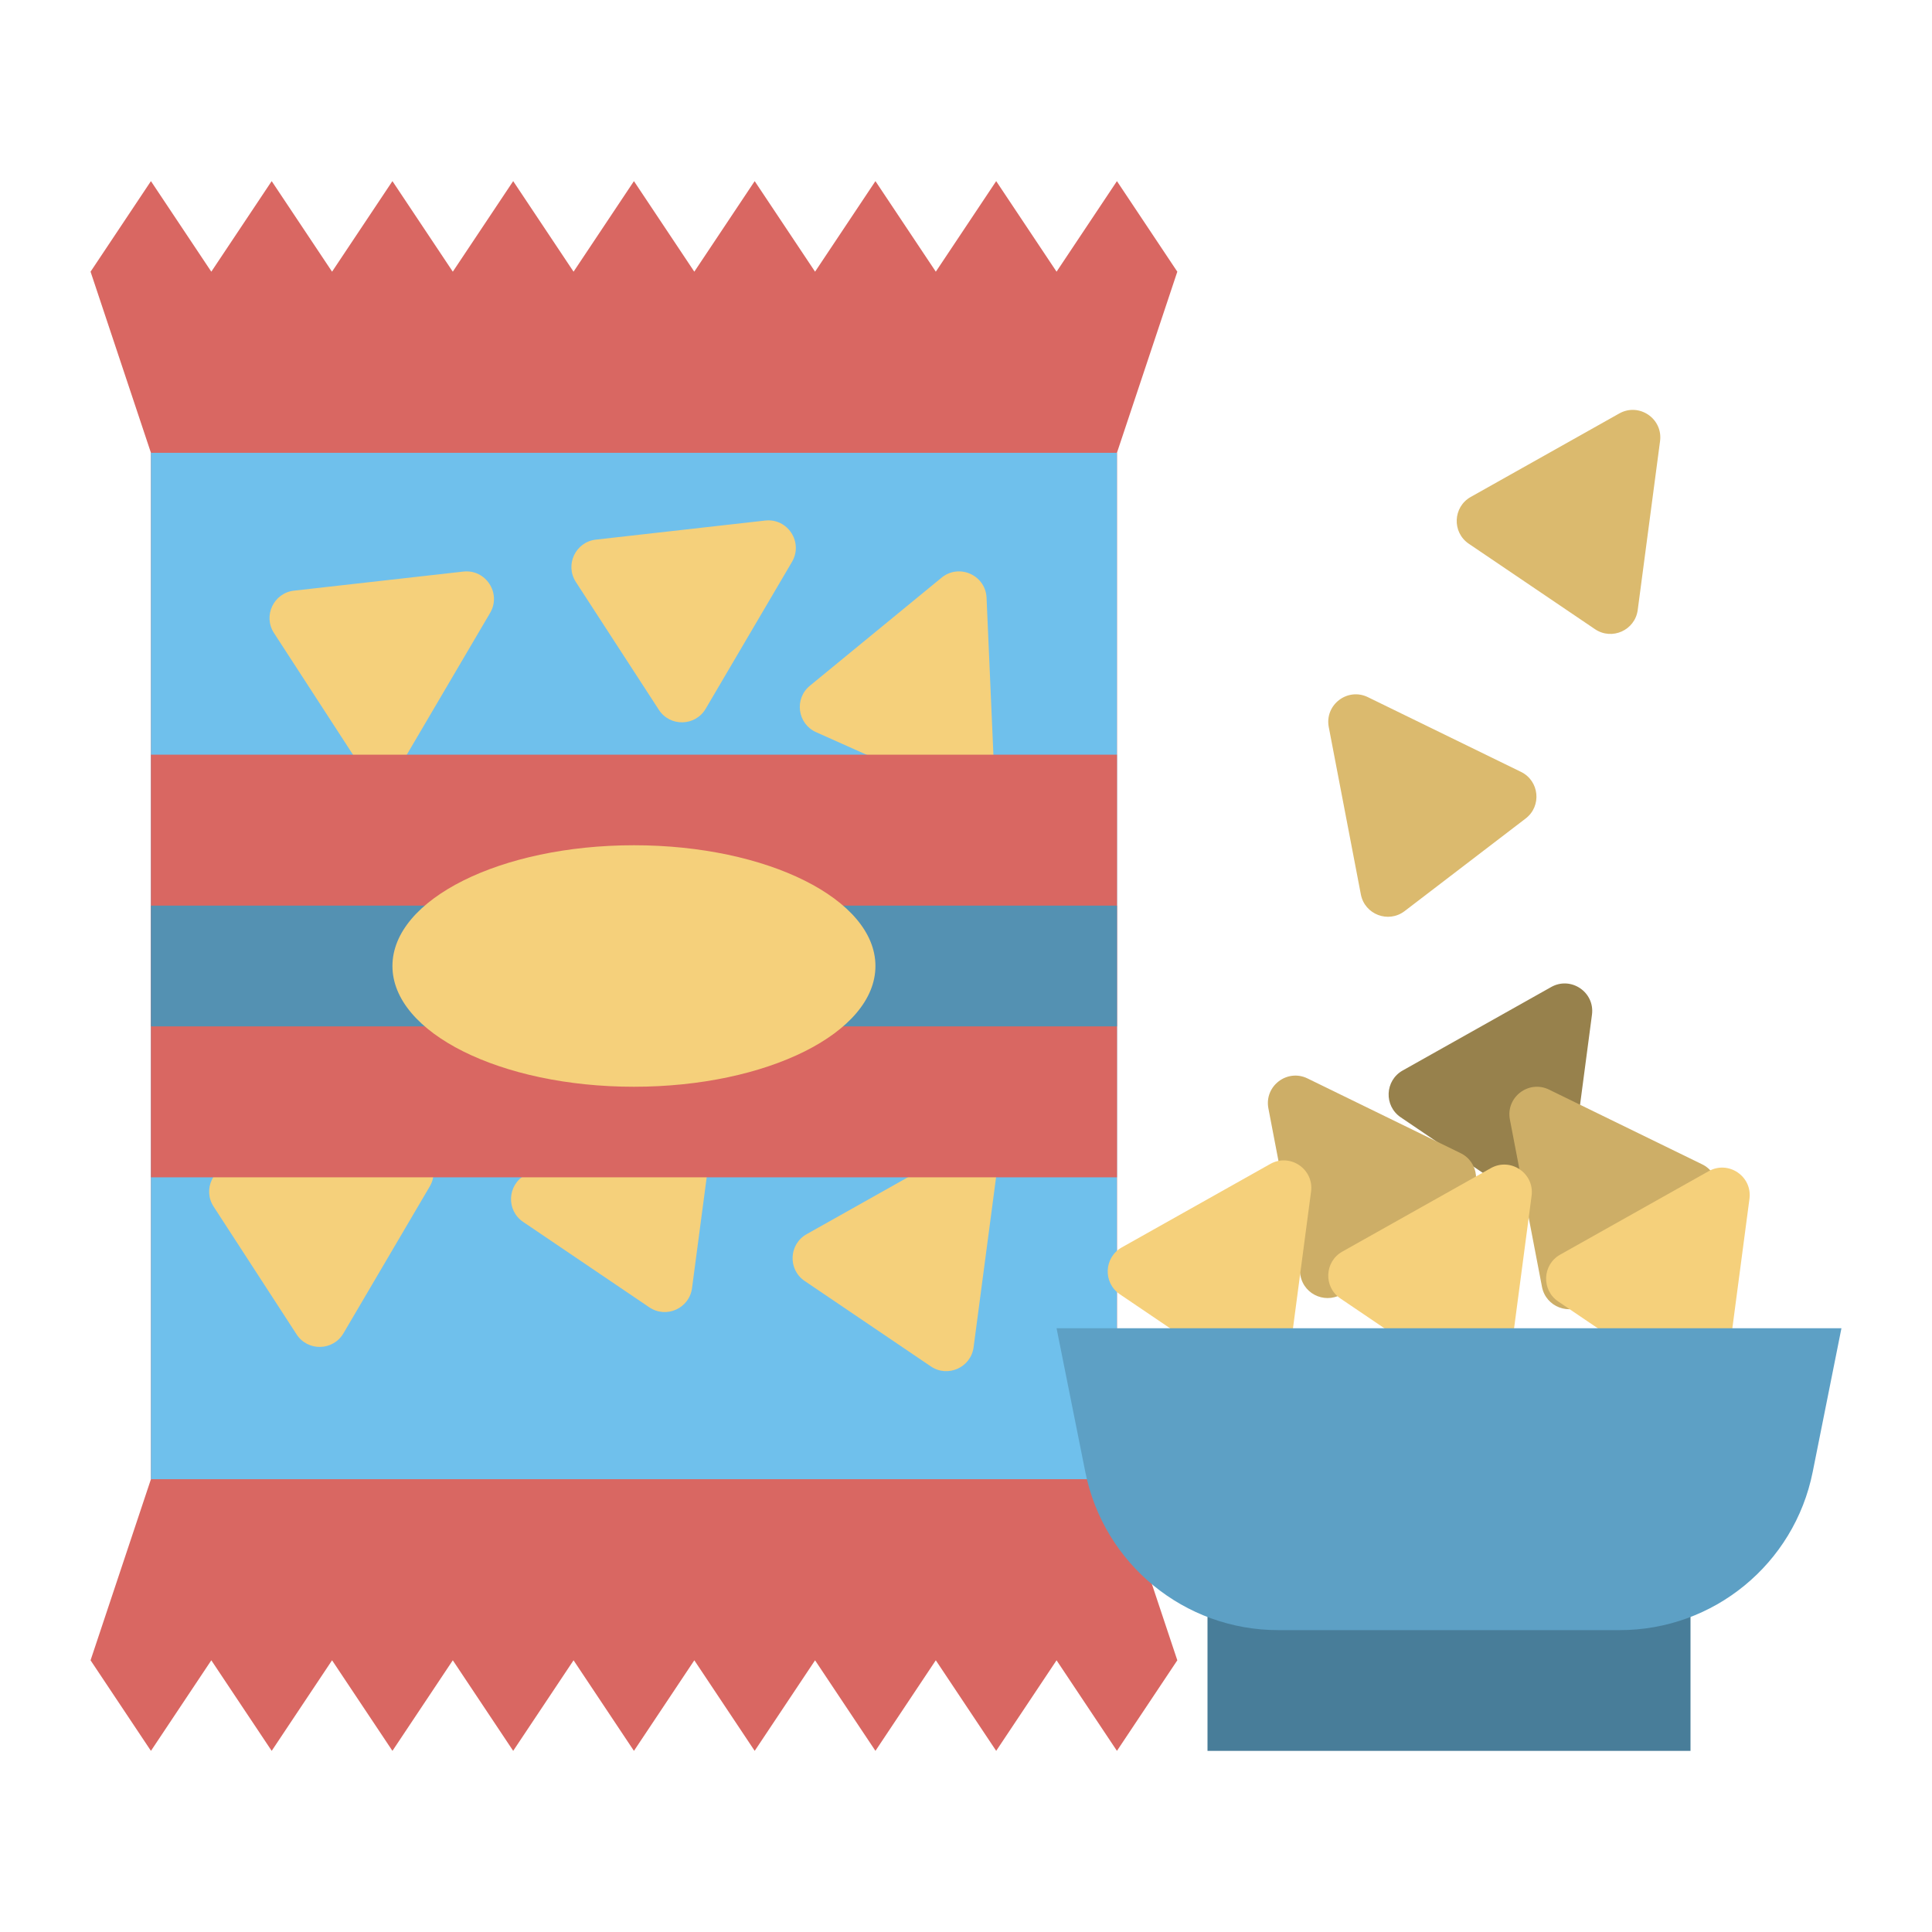 <?xml version="1.0" encoding="utf-8"?>
<!-- Generator: Adobe Illustrator 25.4.1, SVG Export Plug-In . SVG Version: 6.00 Build 0)  -->
<svg version="1.1" id="flat" xmlns="http://www.w3.org/2000/svg" xmlns:xlink="http://www.w3.org/1999/xlink" x="0px" y="0px"
	 viewBox="0 0 512 512" enable-background="new 0 0 512 512" xml:space="preserve">
<path fill="#97814C" d="M371.723,283.693l39.354-22.118c5.244-2.947,11.602,1.357,10.813,7.321l-5.918,44.753
	c-0.711,5.38-6.836,8.13-11.329,5.088l-33.436-22.636C366.714,293.059,366.993,286.351,371.723,283.693z"/>
<path fill="#DBBA6E" d="M389.766,131.693l39.354-22.118c5.244-2.947,11.602,1.357,10.813,7.321l-5.918,44.753
	c-0.711,5.38-6.836,8.13-11.329,5.088l-33.435-22.636C384.757,141.059,385.036,134.351,389.766,131.693z"/>
<path fill="#CDAE67" d="M408.64,341.026l-8.502-44.335c-1.133-5.908,4.965-10.573,10.371-7.935l40.57,19.799
	c4.877,2.38,5.544,9.06,1.234,12.358l-32.067,24.536C415.935,348.746,409.662,346.355,408.64,341.026z"/>
<path fill="#CDAE67" d="M344.64,338.069l-8.502-44.335c-1.133-5.908,4.965-10.573,10.371-7.935l40.57,19.799
	c4.877,2.38,5.544,9.06,1.234,12.358l-32.067,24.536C351.935,345.789,345.662,343.398,344.64,338.069z"/>
<path fill="#DBBA6E" d="M360.64,237.026l-8.502-44.335c-1.133-5.908,4.965-10.573,10.371-7.935l40.57,19.799
	c4.877,2.38,5.544,9.06,1.234,12.358l-32.067,24.536C367.935,244.746,361.662,242.355,360.64,237.026z"/>
<path fill="#F5D07B" d="M355.723,331.693l39.354-22.118c5.244-2.947,11.602,1.357,10.813,7.321l-5.918,44.753
	c-0.711,5.38-6.836,8.13-11.329,5.088l-33.436-22.636C350.714,341.059,350.993,334.351,355.723,331.693z"/>
<polygon fill="#D96762" points="24,72 40,120 40,392 24,439.996 40,463.996 56,439.996 72,463.996 88,439.996 104,463.996 
	120,439.996 136,463.996 152,439.996 168,463.996 184,439.996 200,463.996 216,439.996 232,463.996 248,439.996 264,463.996 
	280,439.996 296,463.996 312,439.996 296,392 296,120 312,72 296,48 280,72 264,48 248,72 232,48 216,72 200,48 184,72 168,48 
	152,72 136,48 120,72 104,48 88,72 72,48 56,72 40,48 "/>
<rect x="40" y="120" fill="#6FC0EC" width="256" height="272"/>
<path fill="#F5D07B" d="M77.915,156.53l44.859-5.056c5.978-0.674,10.159,5.766,7.111,10.952l-22.871,38.921
	c-2.749,4.679-9.461,4.828-12.416,0.277L72.61,167.759C69.655,163.207,72.523,157.137,77.915,156.53z"/>
<path fill="#F5D07B" d="M157.915,143.006l44.859-5.056c5.978-0.674,10.159,5.766,7.111,10.952l-22.871,38.921
	c-2.749,4.679-9.461,4.828-12.416,0.277l-21.988-33.865C149.655,149.684,152.523,143.614,157.915,143.006z"/>
<path fill="#F5D07B" d="M213.766,327.069l39.354-22.118c5.244-2.947,11.602,1.357,10.813,7.321l-5.918,44.753
	c-0.711,5.38-6.836,8.13-11.329,5.088l-33.436-22.636C208.757,336.436,209.036,329.728,213.766,327.069z"/>
<path fill="#F5D07B" d="M413.459,332.495l39.354-22.118c5.244-2.947,11.602,1.357,10.813,7.321l-5.918,44.753
	c-0.711,5.38-6.836,8.13-11.329,5.088l-33.435-22.636C408.449,341.861,408.728,335.154,413.459,332.495z"/>
<path fill="#F5D07B" d="M297.278,330.58l39.354-22.118c5.244-2.947,11.602,1.357,10.813,7.321l-5.918,44.753
	c-0.711,5.38-6.836,8.13-11.329,5.088l-33.436-22.636C292.269,339.947,292.548,333.239,297.278,330.58z"/>
<path fill="#F5D07B" d="M139.148,311.406l39.354-22.118c5.244-2.947,11.602,1.357,10.813,7.321l-5.918,44.753
	c-0.711,5.38-6.836,8.13-11.329,5.088l-33.436-22.636C134.139,320.773,134.418,314.065,139.148,311.406z"/>
<path fill="#F5D07B" d="M61.915,308.53l44.859-5.056c5.978-0.674,10.159,5.766,7.111,10.952l-22.871,38.921
	c-2.749,4.679-9.461,4.828-12.416,0.277L56.61,319.759C53.655,315.207,56.523,309.137,61.915,308.53z"/>
<path fill="#F5D07B" d="M214.626,181.729l34.898-28.636c4.65-3.816,11.661-0.685,11.923,5.325l1.97,45.1
	c0.237,5.421-5.315,9.197-10.27,6.984l-36.868-16.464C211.325,191.825,210.431,185.171,214.626,181.729z"/>
<rect x="40" y="200" fill="#D96762" width="256" height="112"/>
<rect x="40" y="240" fill="#5491B2" width="256" height="32"/>
<ellipse fill="#F5D07B" cx="168" cy="256" rx="64" ry="32"/>
<rect x="320" y="424" fill="#487D99" width="128" height="40"/>
<path fill="#5DA0C5" d="M429.258,432h-90.517c-24.852,0-46.25-17.542-51.124-41.912L280,352h208l-7.618,38.088
	C475.508,414.458,454.111,432,429.258,432z"/>
</svg>
